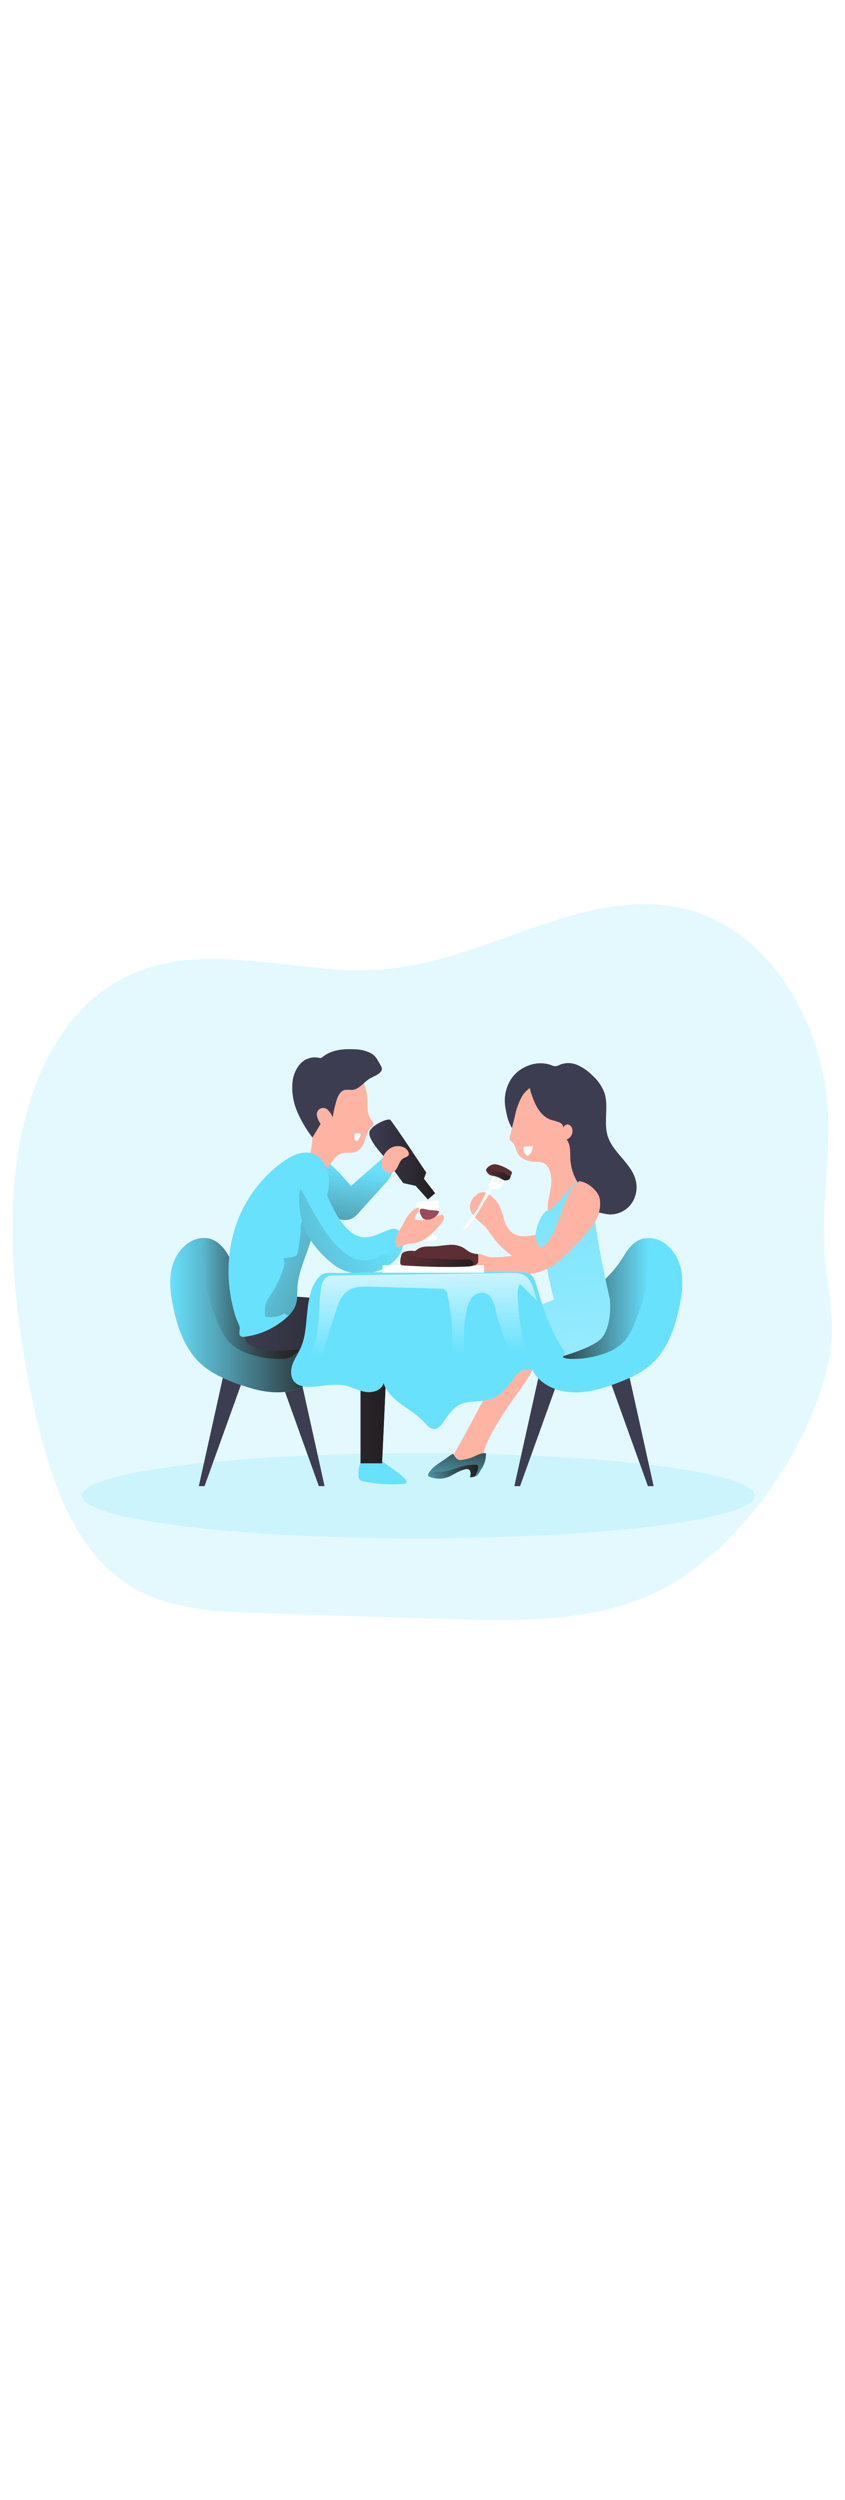 <svg id="_0414_restaurant" xmlns="http://www.w3.org/2000/svg" xmlns:xlink="http://www.w3.org/1999/xlink" viewBox="0 0 500 500" data-imageid="restaurant-15" imageName="Restaurant" class="illustrations_image" style="width: 169px;"><defs><style>.cls-1_restaurant-15{fill:url(#linear-gradient);}.cls-1_restaurant-15,.cls-2_restaurant-15,.cls-3_restaurant-15,.cls-4_restaurant-15,.cls-5_restaurant-15,.cls-6_restaurant-15,.cls-7_restaurant-15,.cls-8_restaurant-15,.cls-9_restaurant-15,.cls-10_restaurant-15,.cls-11_restaurant-15,.cls-12_restaurant-15,.cls-13_restaurant-15,.cls-14_restaurant-15,.cls-15_restaurant-15,.cls-16_restaurant-15,.cls-17_restaurant-15,.cls-18_restaurant-15,.cls-19_restaurant-15,.cls-20_restaurant-15,.cls-21_restaurant-15,.cls-22_restaurant-15{stroke-width:0px;}.cls-2_restaurant-15{isolation:isolate;opacity:.18;}.cls-2_restaurant-15,.cls-22_restaurant-15{fill:#68e1fd;}.cls-3_restaurant-15{fill:url(#linear-gradient-11-restaurant-15);}.cls-4_restaurant-15{fill:url(#linear-gradient-12-restaurant-15);}.cls-5_restaurant-15{fill:url(#linear-gradient-13-restaurant-15);}.cls-6_restaurant-15{fill:url(#linear-gradient-10-restaurant-15);}.cls-7_restaurant-15{fill:url(#linear-gradient-15-restaurant-15);}.cls-8_restaurant-15{fill:url(#linear-gradient-14-restaurant-15);}.cls-9_restaurant-15{fill:url(#linear-gradient-4-restaurant-15);}.cls-10_restaurant-15{fill:url(#linear-gradient-2-restaurant-15);}.cls-11_restaurant-15{fill:url(#linear-gradient-3-restaurant-15);}.cls-12_restaurant-15{fill:url(#linear-gradient-8-restaurant-15);}.cls-13_restaurant-15{fill:url(#linear-gradient-9-restaurant-15);}.cls-14_restaurant-15{fill:url(#linear-gradient-7-restaurant-15);}.cls-15_restaurant-15{fill:url(#linear-gradient-5-restaurant-15);}.cls-16_restaurant-15{fill:url(#linear-gradient-6-restaurant-15);}.cls-17_restaurant-15{fill:#5d2e33;}.cls-18_restaurant-15{fill:#3d3d52;}.cls-19_restaurant-15{fill:#984c5d;}.cls-20_restaurant-15{fill:#fff;}.cls-21_restaurant-15{fill:#ffb4a3;}</style><linearGradient id="linear-gradient-restaurant-15" x1="222.4" y1="3048.83" x2="313.79" y2="3048.83" gradientTransform="translate(626.16 3337.31) rotate(-180)" gradientUnits="userSpaceOnUse"><stop offset="0" stop-color="#231f20" stop-opacity="0"/><stop offset="1" stop-color="#231f20"/></linearGradient><linearGradient id="linear-gradient-2-restaurant-15" x1="241.99" y1="3058.61" x2="304.47" y2="3058.61" xlink:href="#linear-gradient-restaurant-15"/><linearGradient id="linear-gradient-3-restaurant-15" x1="316.42" y1="160.32" x2="380.93" y2="653.57" gradientUnits="userSpaceOnUse"><stop offset="0" stop-color="#fff" stop-opacity="0"/><stop offset="1" stop-color="#fff"/></linearGradient><linearGradient id="linear-gradient-4-restaurant-15" x1="-83.65" y1="3132.76" x2="-68.76" y2="3132.76" gradientTransform="translate(370.83 3337.31) scale(1 -1)" xlink:href="#linear-gradient-restaurant-15"/><linearGradient id="linear-gradient-5-restaurant-15" x1="-104.4" y1="2932.39" x2="-97.24" y2="2981.73" gradientTransform="translate(370.83 3337.31) scale(1 -1)" xlink:href="#linear-gradient-restaurant-15"/><linearGradient id="linear-gradient-6-restaurant-15" x1="-117.54" y1="2956.19" x2="-87.87" y2="2956.19" gradientTransform="translate(370.83 3337.31) scale(1 -1)" xlink:href="#linear-gradient-restaurant-15"/><linearGradient id="linear-gradient-7-restaurant-15" x1="204.85" y1="200.69" x2="191.38" y2="298.43" gradientTransform="matrix(1,0,0,1,0,0)" xlink:href="#linear-gradient-restaurant-15"/><linearGradient id="linear-gradient-8-restaurant-15" x1="-152.33" y1="3140.91" x2="-113.39" y2="3140.91" gradientTransform="translate(370.83 3337.31) scale(1 -1)" xlink:href="#linear-gradient-restaurant-15"/><linearGradient id="linear-gradient-9-restaurant-15" x1="-270.17" x2="-178.78" gradientTransform="translate(370.83 3337.31) scale(1 -1)" xlink:href="#linear-gradient-restaurant-15"/><linearGradient id="linear-gradient-10-restaurant-15" x1="-250.53" y1="3058.61" x2="-188.05" y2="3058.61" gradientTransform="translate(370.83 3337.31) scale(1 -1)" xlink:href="#linear-gradient-restaurant-15"/><linearGradient id="linear-gradient-11-restaurant-15" x1="-225.8" y1="3010.5" x2="-141.27" y2="3010.5" gradientTransform="translate(370.83 3337.31) scale(1 -1)" xlink:href="#linear-gradient-restaurant-15"/><linearGradient id="linear-gradient-12-restaurant-15" x1="138.56" y1="246.8" x2="297.87" y2="320.75" gradientTransform="matrix(1,0,0,1,0,0)" xlink:href="#linear-gradient-restaurant-15"/><linearGradient id="linear-gradient-13-restaurant-15" x1="227.81" y1="227.05" x2="-50.2" y2="341.73" gradientTransform="matrix(1,0,0,1,0,0)" xlink:href="#linear-gradient-restaurant-15"/><linearGradient id="linear-gradient-14-restaurant-15" x1="248.15" y1="311.67" x2="245.98" y2="239.99" xlink:href="#linear-gradient-3-restaurant-15"/><linearGradient id="linear-gradient-15-restaurant-15" x1="-133.69" y1="3080.83" x2="-90.7" y2="3080.83" gradientTransform="translate(370.83 3337.31) scale(1 -1)" xlink:href="#linear-gradient-restaurant-15"/></defs><g id="background_restaurant-15"><path id="background-2_restaurant-15" class="cls-2_restaurant-15 targetColor" d="M236.4,82.79c-2.48.37-4.97.66-7.45.9-50.14,4.68-103.2-17.34-149.68,2.42C20.82,111.05,4.33,187.85,7.67,252.46c1.9,36.87,7.59,73.44,16.96,109.1,8.76,33.28,22.52,68.06,51.12,86.32,23.16,14.83,51.88,16.12,79.16,17l109.55,3.48c44.01,1.39,90.29,2.27,129.23-18.69,45.33-24.4,86.77-84.07,96.92-135.17,4.85-24.49-2.08-43.19-3-67.32-1.29-34.41,6.68-66.33-.46-101.06-8.72-42.37-35.6-83.63-76.1-96.37-57.42-18.15-114.97,24.52-174.65,33.04Z" style="fill: rgb(104, 225, 253);"/><ellipse class="cls-2_restaurant-15 targetColor" cx="247.53" cy="395.35" rx="199.12" ry="25.22" style="fill: rgb(104, 225, 253);"/></g><g id="character_2_restaurant-15"><path class="cls-21_restaurant-15" d="M293.25,324.7c-9.2,18.08-18.83,35.93-28.87,53.55,5.93.66,11.93.05,17.61-1.8,1.17-.29,2.24-.9,3.08-1.76,1.12-1.35,1.07-3.26,1.29-4.97.56-3.1,1.66-6.08,3.26-8.8,3.68-7.08,7.85-13.9,12.46-20.41,6.59-9.32,14.32-18.46,16.49-29.65.26-.83.19-1.72-.21-2.49-.76-.79-1.86-1.14-2.93-.94-4.8.3-9.33,2.33-12.75,5.71"/><polyline class="cls-18_restaurant-15" points="330.34 326.76 319.05 323.37 304.34 389.68 307.73 389.68"/><polyline class="cls-18_restaurant-15" points="360.77 326.76 372.08 323.37 386.77 389.68 383.38 389.68"/><path class="cls-22_restaurant-15 targetColor" d="M387.78,243.42c7.59,2.07,12.98,9.23,14.91,16.86,1.92,7.63.88,15.68-.73,23.39-2.61,12.53-7.13,25.31-16.64,33.88-6.09,5.49-13.81,8.8-21.52,11.63s-15.58,5.11-23.71,5.03c-8.13-.07-16.52-2.8-22.01-8.8-5.81-6.67-7.35-16.04-3.99-24.22,2.93-6.81,8.95-11.74,15.32-15.58s13.2-6.68,19.38-10.86c8.25-5.56,15.19-12.84,20.36-21.33,4.01-6.97,9.84-12.4,18.63-9.99Z" style="fill: rgb(104, 225, 253);"/><path class="cls-1_restaurant-15" d="M318.12,325.36c5.43,6.04,13.85,8.8,22.01,8.8s16.14-2.27,23.71-5.03,15.44-6.15,21.52-11.63c9.52-8.57,14.03-21.36,16.64-33.88,1.61-7.7,2.64-15.76.72-23.39-1.92-7.63-7.34-14.79-14.89-16.86-1.91-.55-3.9-.71-5.87-.47-5.63.75-9.74,5.15-12.75,10.42-5.17,8.5-12.12,15.77-20.36,21.33-4.7,3-9.57,5.73-14.58,8.17-1.61.87-3.21,1.75-4.78,2.69-6.38,3.8-12.43,8.8-15.33,15.58-3.38,8.19-1.84,17.59,3.98,24.27Z"/><path class="cls-10_restaurant-15" d="M321.7,300.89c.22.97.69,1.86,1.36,2.6,1.41,1.78,2.83,3.54,4.27,5.28,1.29,1.73,2.91,3.2,4.75,4.33,2.2,1,4.61,1.46,7.03,1.32,6.18.01,12.31-1.03,18.13-3.08,4.83-1.49,9.19-4.21,12.65-7.91,2.53-3.3,4.51-7,5.87-10.93,2.93-7.34,5.87-14.67,6.65-22.49.38-3.74.26-7.53.76-11.27.65-4.97,2.41-11.91-1.23-15.79-5.63.75-9.74,5.15-12.75,10.42-5.17,8.5-12.12,15.77-20.36,21.33-4.7,3-9.57,5.73-14.58,8.17l-.92,1.16c-3.83,4.65-8.6,8.67-11.05,14.16-.44.83-.64,1.76-.57,2.7Z"/><path class="cls-21_restaurant-15" d="M303.29,239.87c-2.35-1.87-4.05-4.44-4.84-7.34-.75-2.9-1.7-5.74-2.85-8.51-1.48-3-3.8-5.5-6.68-7.2-1.09-.73-2.37-1.12-3.68-1.1-1.38.21-2.66.86-3.65,1.85-1.87,1.45-3.13,3.54-3.55,5.87-.08,2.82,1.07,5.53,3.15,7.42,1.92,2.01,4.25,3.59,6.13,5.63,1.48,1.76,2.84,3.61,4.09,5.53,6.26,8.7,15.26,15.04,25.56,18,1.41.57,2.99.57,4.4,0,.6-.39,1.13-.89,1.56-1.47,2.68-3.17,5.16-6.98,5.69-11.19.21-1.57.32-4.21-.7-5.58-1.03-1.36-3.58-1.47-5.33-1.47-6.47.07-13.2,3.7-19.31-.45Z"/><path class="cls-18_restaurant-15" d="M302.05,149.38c4.87-7.89,15.44-12.05,24.12-8.8.8.39,1.68.61,2.57.65.94-.15,1.84-.47,2.67-.94,3.29-1.29,6.96-1.23,10.2.19,3.2,1.42,6.1,3.4,8.58,5.87,3.09,2.69,5.55,6.04,7.17,9.8,3.18,8.28-.41,17.87,2.23,26.41,3.08,9.85,13.85,15.92,16.51,25.9,1.29,4.87.36,10.06-2.55,14.17-2.99,4.07-7.78,6.41-12.82,6.28-3.2-.15-6.26-1.35-9.45-1.72-1.5-.02-2.99-.29-4.4-.79-1.09-.6-2.04-1.43-2.77-2.44-5.87-7.34-8.29-16.96-13.78-24.62-6.09-8.51-15.16-10.9-23.12-16.92-5.47-4.12-7.1-10.17-8.16-16.74-.99-5.62.08-11.41,3.01-16.3Z"/><path class="cls-21_restaurant-15" d="M302.38,180.03l-.67,2.77c-.19.57-.22,1.18-.09,1.76.25.81,1.06,1.28,1.66,1.85,1.75,1.66,1.98,4.4,3.17,6.44,1.86,3.26,5.87,4.72,9.6,4.92,1.94-.11,3.88.16,5.71.81,2.27,1.13,3.43,3.71,3.98,6.19.41,1.85.56,3.75.47,5.65-.29,5.49-2.68,10.84-2.01,16.29,4.74-.45,9.11-2.67,13.35-4.86s9.08-5.02,10.2-9.74c1.54-6.56-3.7-13.01-4.59-19.31-1.14-8.05-.18-16.27-1.28-24.36-.32-3.71-1.65-7.27-3.86-10.27-1.53-1.75-3.39-3.19-5.46-4.24-8.3-4.5-18.6-3.29-23.75,5.25-2.01,3.75-3.44,7.78-4.23,11.96l-2.19,8.89Z"/><path class="cls-22_restaurant-15 targetColor" d="M345.75,209.22s-1.47-1.7-4.28,0c-2.82,1.7-14.28,17.78-17.28,17.5-3.01-.28-8.52,11.28-6.97,16.84s5.87,9.32,6.35,15.52c.48,6.21,4.24,20.2,4.24,20.2l-23.48,9.61s7.85,30.24,9.3,29.34c1.45-.9,37.05-8.33,42.97-16.87,5.93-8.54,4.24-22.4,4.24-22.4,0,0-10.97-47.39-9.04-56.8,1.26-5.2-1.26-10.59-6.06-12.96Z" style="fill: rgb(104, 225, 253);"/><path class="cls-11_restaurant-15" d="M345.75,209.22s-1.47-1.7-4.28,0c-2.82,1.7-14.28,17.78-17.28,17.5-3.01-.28-8.52,11.28-6.97,16.84s5.87,9.32,6.35,15.52c.48,6.21,4.24,20.2,4.24,20.2l-23.48,9.61s7.85,30.24,9.3,29.34c1.45-.9,37.05-8.33,42.97-16.87,5.93-8.54,4.24-22.4,4.24-22.4,0,0-10.97-47.39-9.04-56.8,1.26-5.2-1.26-10.59-6.06-12.96Z"/><path class="cls-18_restaurant-15" d="M326.56,173.11c1.5.33,2.97.78,4.4,1.34,1.46.59,2.47,1.96,2.6,3.54-.29-1.36,1.29-2.58,2.66-2.29,1.35.43,2.33,1.61,2.49,3.02.36,2.52-1.06,4.95-3.43,5.87,2.51,3.18,2,7.67,2.22,11.74.26,4.56,1.59,8.98,3.89,12.93,1.41,2.59,3.42,4.79,5.87,6.43,1.72,1.06,4.27,1.58,5.56,0,.57-.85.86-1.84.85-2.86,1.38-15.48,1.76-31.47-3.46-46.09-1.1-3.32-2.72-6.45-4.8-9.26-4.4-5.71-11.44-8.98-18.56-10.14-6.82-1.1-15.51.84-12.78,9.2,2.23,6.71,5.16,14.29,12.5,16.58Z"/><path class="cls-21_restaurant-15" d="M342.9,209.22c-2.05,1.18-3.73,2.92-4.83,5.02-5.58,9.18-7.2,20.35-12.85,29.49-.74,1.3-1.69,2.46-2.82,3.43-1.12.82-2.35,1.47-3.65,1.94-7.03,2.79-14.46,4.48-22.01,5-3.58.25-6.75.51-10.02-.87-7.39-3.16-15.94.26-19.11,7.65-.06.14-.12.28-.17.42-.19.4-.19.86,0,1.26.25.44.85.51,1.36.53l7.45.31,10.02.4h1.79c9.93.4,21.08,2.08,30.81-.76,9.73-2.85,16.49-10.58,23.3-17.75,3.57-3.46,6.76-7.28,9.52-11.41,2.77-4.18,3.91-9.24,3.2-14.2-1.01-4.83-7.07-9.82-12-10.45Z"/><path class="cls-20_restaurant-15" d="M282.29,226l-7.98,10.86s-1.04,1.47,1.22.66,9.61-13.67,9.61-13.67c1.47-2.66,3.29-5.16,4.8-7.82.32-.56.62-1.13.91-1.72.05-.13.14-.25.25-.34.12-.03.25-.03.37,0h1.39c.41.03.81.03,1.22,0,.47-.07.91-.24,1.31-.5,1.39-1.04,2.42-2.49,2.93-4.15.39-.74.52-1.59.37-2.41-.45.37-.83.82-1.1,1.34-.48.72-1.04,1.38-1.66,1.98-.23.28-.57.45-.94.47-.09,0-.17-.05-.23-.1-.12-.13,0-.34,0-.51l1.98-4.87c.12-.23.15-.5.09-.75-.55.06-1.04.34-1.38.78-.34.42-.62.89-.84,1.38-.52,1.12-1.16,2.18-1.91,3.15-.05.09-.14.16-.23.19-.14.01-.28-.07-.32-.21-.04-.13-.04-.27,0-.4.23-1.8,1.89-3.2,2.01-5-.68.19-1.28.61-1.67,1.2-.39.59-.71,1.21-.98,1.86-.38.82-.81,1.62-1.29,2.39-.3.43-.55.9-.73,1.39-.16.49-.11,1.02.15,1.47.03.04.06.09.07.15.01.05.01.11,0,.16l-1.25,2.01c-.35.56-.73,1.06-1.12,1.57-.26.43-.48.87-.66,1.34-.57,1.13-1.14,2.26-1.73,3.37l-2.42,4.59-.22.13Z"/><path class="cls-17_restaurant-15" d="M288.22,201.48c-.2.19-.37.41-.48.66-.09.31-.09.63,0,.94.58,1.46,1.88,2.52,3.43,2.79,1.5.26,2.97.65,4.4,1.16,1.28.62,2.46,1.7,3.87,1.58.92-.15,1.73-.68,2.23-1.47.48-.77.86-1.6,1.13-2.46.27-.47.1-1.07-.38-1.34,0,0-.01,0-.02-.01-2.36-1.77-5.03-3.07-7.88-3.83-2.54-.72-4.36.03-6.31,1.98Z"/><path class="cls-9_restaurant-15" d="M290.23,201.75c.49.46,1.08.82,1.72,1.04,1.63.61,3.33,1.03,5.06,1.23.38.04.75.11,1.12.22.69.32,1.32.74,1.88,1.26.57.51,1.3.81,2.07.82,0,.78-.36,1.51-.98,1.98-1.1.65-2.45.7-3.59.13-1.16-.47-2.2-1.2-3.39-1.61-1.63-.56-3.43-.47-5.03-1.09-.35-.13-.68-.32-.97-.56-.82-.73-1.13-1.89-.78-2.93.23-.8.76-1.48,1.47-1.91.92-.43.97.91,1.44,1.41Z"/><path class="cls-22_restaurant-15 targetColor" d="M287.6,370.2c-2.93-.44-5.65,1.47-8.42,2.49-1.51.56-3.07.98-4.67,1.23-1.47.28-2.71.6-4.03-.4-.79-.68-1.43-1.51-1.88-2.45-.11-.34-.47-.53-.81-.42-.1.03-.19.09-.26.16-1.44.9-2.83,1.88-4.15,2.93-2.41,1.46-4.72,3.08-6.91,4.86-.71.71-1.37,1.47-2,2.26-.81.98-2.02,2.6-.32,3.27,3.73,1.49,7.89,1.46,11.59-.1,1.76-.76,3.36-1.83,5.06-2.68,1.32-.67,2.7-1.2,4.12-1.58.77-.29,1.62-.29,2.39,0,1.47.73,1.26,2.85.84,4.4-.19.73,3.67-.43,3.99-.69.97-1.01,1.77-2.17,2.38-3.43,2.1-2.85,3.18-6.31,3.08-9.85Z" style="fill: rgb(104, 225, 253);"/><path class="cls-15_restaurant-15" d="M284.54,380.07c-.62,1.26-1.43,2.41-2.39,3.43-.39.19-.79.34-1.2.45-1.22.37-2.93.73-2.79.23.43-1.57.62-3.7-.84-4.4-.78-.29-1.63-.29-2.41,0-1.42.39-2.79.92-4.11,1.57-1.7.87-3.3,1.94-5.06,2.7-3.7,1.56-7.87,1.6-11.61.1-1.69-.67-.47-2.29.34-3.27v-.1c.6-.75,1.24-1.47,1.92-2.16,2.18-1.78,4.49-3.4,6.91-4.86,1.33-1.06,2.71-2.04,4.15-2.93.21-.15.47-.2.72-.13.15.09.28.23.35.4.45.93,1.08,1.77,1.86,2.45,1.34,1,2.55.67,4.05.4,1.59-.26,3.15-.67,4.67-1.23,2.77-1.07,5.49-2.93,8.42-2.49.11,3.52-.94,6.98-2.99,9.84Z"/><path class="cls-16_restaurant-15" d="M282.95,378.49c-.25,1.95-.94,3.82-2.01,5.47-1.22.37-2.93.73-2.79.23.43-1.57.62-3.7-.84-4.4-.78-.29-1.63-.29-2.41,0-1.42.39-2.79.92-4.11,1.57-1.7.87-3.3,1.94-5.06,2.7-3.7,1.56-7.87,1.6-11.61.1-1.69-.67-.47-2.29.34-3.27v-.1c.54.15,1.09.29,1.63.4,1.17.19,2.36.24,3.55.16,2.01-.07,4-.36,5.94-.87,1.83-.48,3.59-1.17,5.4-1.76,3.3-1.15,6.77-1.74,10.27-1.73.55-.05,1.09.16,1.47.56.17.28.25.61.22.94Z"/><path class="cls-20_restaurant-15" d="M310.7,188.81c1.54-.22,3.1-.32,4.65-.31-.09,1.87-.82,3.64-2.07,5.03-.27.37-.69.62-1.14.67-.51-.08-.95-.4-1.19-.85-.81-1.17-1.27-2.54-1.34-3.96-.03-.08-.03-.17,0-.25.07-.09.18-.15.29-.16l1.76-.47"/></g><g id="character_1_restaurant-15"><path class="cls-22_restaurant-15 targetColor" d="M207.71,212.02l19.78-17.34c.39-.42.91-.72,1.47-.85.71-.02,1.4.28,1.88.81,2.38,2.24,2.66,6.06,1.47,9.14-1.3,3.01-3.18,5.74-5.53,8.03l-14.54,16.14c-.97,1.21-2.13,2.26-3.43,3.1-1.47.79-3.13,1.19-4.8,1.16-3.78-.19-7.49-1.13-10.92-2.74-5.87-2.36-12.25-5.14-15.41-10.68-3.46-6.07-2.76-23.39,6.5-24.4,8.63-.9,18.6,12.32,23.53,17.65Z" style="fill: rgb(104, 225, 253);"/><path class="cls-14_restaurant-15" d="M207.71,212.02l19.78-17.34c.39-.42.91-.72,1.47-.85.71-.02,1.4.28,1.88.81,2.38,2.24,2.66,6.06,1.47,9.14-1.3,3.01-3.18,5.74-5.53,8.03l-14.54,16.14c-.97,1.21-2.13,2.26-3.43,3.1-1.47.79-3.13,1.19-4.8,1.16-3.78-.19-7.49-1.13-10.92-2.74-5.87-2.36-12.25-5.14-15.41-10.68-3.46-6.07-2.76-23.39,6.5-24.4,8.63-.9,18.6,12.32,23.53,17.65Z"/><path class="cls-18_restaurant-15" d="M227.12,194.53s-10.56-10.99-8.3-15.07c2.26-4.08,10.74-7.47,12.06-6.53,1.32.94,21.27,31.18,21.27,31.18l-1.31,3.68,6.59,8.57-4.24,3.67-7.25-8.06-7.34-1.61-11.49-15.83Z"/><path class="cls-12_restaurant-15" d="M227.12,194.53s-10.56-10.99-8.3-15.07c2.26-4.08,10.74-7.47,12.06-6.53,1.32.94,21.27,31.18,21.27,31.18l-1.31,3.68,6.59,8.57-4.24,3.67-7.25-8.06-7.34-1.61-11.49-15.83Z"/><polyline class="cls-18_restaurant-15" points="143.64 326.76 132.34 323.37 117.64 389.68 121.03 389.68"/><polyline class="cls-18_restaurant-15" points="166.06 326.76 177.37 323.37 192.06 389.68 188.67 389.68"/><path class="cls-22_restaurant-15 targetColor" d="M239.11,388.36c.32.01.64-.06.92-.22.9-.56.37-1.95-.32-2.74-1.57-1.66-3.32-3.14-5.22-4.4l-7.34-5.28c-1.37-1.22-3.18-1.82-5-1.69l-6.28-.28c-.45-.05-.91,0-1.34.18-.48.29-.85.73-1.04,1.26-.91,2.24-1.38,4.63-1.39,7.04-.14,1.07,0,2.15.44,3.14.85,1.56,3.14,1.64,4.68,1.91,2.45.41,4.9.75,7.34.98,4.84.43,9.71.46,14.55.1Z" style="fill: rgb(104, 225, 253);"/><path class="cls-22_restaurant-15 targetColor" d="M116.64,243.42c-7.59,2.07-12.98,9.23-14.91,16.86-1.92,7.63-.88,15.68.73,23.39,2.61,12.53,7.13,25.31,16.64,33.88,6.09,5.49,13.81,8.8,21.52,11.63,7.72,2.83,15.58,5.11,23.71,5.03,8.13-.07,16.54-2.8,22.01-8.8,5.81-6.67,7.35-16.04,3.99-24.22-2.93-6.81-8.95-11.74-15.32-15.58-6.37-3.84-13.2-6.68-19.38-10.86-8.25-5.56-15.19-12.84-20.36-21.33-4.01-6.97-9.84-12.4-18.63-9.99Z" style="fill: rgb(104, 225, 253);"/><path class="cls-13_restaurant-15" d="M186.31,325.36c-5.43,6.04-13.84,8.8-22.01,8.8s-16.14-2.27-23.71-5.03c-7.57-2.76-15.44-6.15-21.52-11.63-9.51-8.57-14.03-21.36-16.64-33.88-1.61-7.7-2.64-15.76-.72-23.39,1.92-7.63,7.34-14.79,14.89-16.86,1.91-.55,3.9-.71,5.87-.47,5.63.75,9.74,5.15,12.75,10.42,5.17,8.5,12.12,15.77,20.36,21.33,4.7,3,9.57,5.73,14.58,8.17,1.61.87,3.21,1.75,4.8,2.69,6.37,3.8,12.41,8.8,15.32,15.58,3.38,8.19,1.84,17.59-3.98,24.27Z"/><path class="cls-6_restaurant-15" d="M182.77,300.89c-.22.97-.69,1.86-1.36,2.6-1.39,1.78-2.83,3.54-4.27,5.28-1.29,1.74-2.9,3.21-4.75,4.33-2.2,1-4.61,1.46-7.03,1.32-6.18.01-12.31-1.03-18.13-3.08-4.83-1.49-9.19-4.21-12.65-7.91-2.53-3.3-4.51-7-5.87-10.93-2.93-7.34-5.87-14.67-6.65-22.49-.38-3.74-.26-7.53-.76-11.27-.65-4.97-2.41-11.91,1.23-15.79,5.63.75,9.74,5.15,12.75,10.42,5.17,8.5,12.12,15.77,20.36,21.33,4.7,3,9.57,5.73,14.58,8.17l.92,1.16c3.83,4.65,8.6,8.67,11.05,14.16.44.83.64,1.76.57,2.7Z"/><path class="cls-18_restaurant-15" d="M145.11,300.61s-2.55,9.73,21.52,8.8c24.08-.92,46.72-4.08,46.72-4.08v70.84h12.71s3.51-73.46,3.51-84.78-56.62-13.94-56.62-13.94l-27.83,23.15Z"/><path class="cls-3_restaurant-15" d="M145.11,300.61s-2.55,9.73,21.52,8.8c24.08-.92,46.72-4.08,46.72-4.08v70.84h12.71s3.51-73.46,3.51-84.78-56.62-13.94-56.62-13.94l-27.83,23.15Z"/><path class="cls-21_restaurant-15" d="M217.44,163.67c0,3.27.25,6.76,2.26,9.35.63.81,1.47,1.73,1.16,2.7-.24.51-.61.95-1.07,1.28-2.16,1.95-2.93,4.96-3.83,7.73-.9,2.77-2.23,5.72-4.87,6.95-2.64,1.23-5.94.32-8.8,1.14-3.3.97-5.49,4.06-7.15,7.09-.25.43-.53.91-1.01,1.04-.38.06-.77,0-1.12-.19-3.35-1.31-6.55-2.98-9.55-4.96-.24-.12-.43-.32-.54-.56-.07-.29-.03-.6.1-.87,3.21-8.99,1.25-18.88.87-28.42-.19-4.8.1-9.83,2.45-14.03,3.48-6.19,10.9-9.32,18-9.46,1.47-.11,2.94.13,4.3.69,1.24.7,2.34,1.64,3.23,2.76,4.49,4.97,5.53,11.19,5.58,17.75Z"/><path class="cls-18_restaurant-15" d="M218.34,148.81c-3.37,2.23-6,6.18-10.04,6.44-1.42-.12-2.84-.12-4.25,0-2.46.56-3.87,3.13-4.7,5.52-1.11,3.5-1.94,7.08-2.48,10.71-.63-1.6-1.57-3.05-2.77-4.27-1.35-1.58-3.73-1.77-5.32-.42-1.15.98-1.6,2.55-1.15,3.99.38,1.64,1.09,3.19,2.08,4.55-1.56,2.73-3.17,5.42-4.86,8.08-3.57-4.65-6.56-9.72-8.89-15.1-2.35-5.39-3.36-11.27-2.93-17.14.25-4.08,1.79-7.97,4.4-11.11,2.69-3.14,6.84-4.63,10.92-3.89.47.16.97.21,1.47.16.45-.15.87-.4,1.22-.73,5.11-4.06,12.09-4.78,18.6-4.4,3.47-.02,6.88.8,9.96,2.39,1.7,1.01,3.07,2.48,3.96,4.24.82,1.31,1.57,2.66,2.24,4.05,1.32,3.48-5.27,5.46-7.47,6.93Z"/><path class="cls-22_restaurant-15 targetColor" d="M169.04,196.61c-15.24,10.42-26.22,25.97-30.96,43.81-2.84,10.7-3.59,21.85-2.2,32.84.68,5.47,1.86,10.88,3.51,16.14.65,2.05,2.01,4.31,2.42,6.35.31,1.47-.85,3.98.53,5.14.73.46,1.61.61,2.45.4,9.23-1.16,17.88-5.13,24.78-11.37,2.22-1.86,3.99-4.21,5.18-6.85,1.28-3.24,1.1-6.85,1.25-10.27.34-7.69,2.93-14,5.47-21.04,2.54-7.04,4.59-14.31,7.44-21.33,2.21-4.88,3.94-9.96,5.16-15.17,1.22-5.26.59-10.78-1.78-15.64-5.5-10.08-15.19-8.38-23.26-2.99Z" style="fill: rgb(104, 225, 253);"/><path class="cls-4_restaurant-15" d="M185.29,240.12c-1.31,3.84-2.54,7.73-3.9,11.59-2.49,7.03-5.15,13.34-5.47,21.03-.15,3.48,0,7.09-1.25,10.27-.85,2-2.08,3.81-3.62,5.34h0c-.14.08-.29.13-.44.16-.88.27-1.82-.22-2.09-1.11,0-.03-.02-.05-.02-.08-3.44,2.17-7.6,2.89-11.58,2.01-.39-2.88-.17-5.8.66-8.58,1.02-2.14,2.28-4.17,3.76-6.03,2.2-3.54,4.01-7.3,5.4-11.22,1.09-2.76,2.17-5.87.85-8.57,2.04-.26,4.08-.6,6.1-1.04.56-.07,1.09-.27,1.56-.59.64-.67,1.01-1.54,1.06-2.46.57-3.55,1.06-7.1,1.47-10.68.19-1.8-.34-7.2,1.73-7.86,2.38-.69,4.53,3.79,5.8,7.83Z"/><path class="cls-22_restaurant-15 targetColor" d="M184.63,245.38c2.48,3.54,5.35,6.78,8.55,9.67,2.09,2,4.39,3.78,6.85,5.31,10.7,6.05,24.08,4.51,33.11-3.81,2.4-2.17,4.17-4.96,5.11-8.06.92-3.14.32-6.53-1.61-9.17-.58-.77-1.36-1.37-2.26-1.72-1.4-.34-2.87-.21-4.18.38-5.15,1.82-10.15,5.06-15.58,4.4-4.8-.54-8.8-4.05-11.74-7.86-4.4-5.69-7.47-12.35-10.27-19.07-4.01-9.38-13.73-11.4-15.32.23-1.22,10.46,1.38,21.01,7.34,29.7Z" style="fill: rgb(104, 225, 253);"/><path class="cls-5_restaurant-15" d="M238.26,248.49c-.94,3.1-2.7,5.89-5.11,8.07-9.06,8.3-22.43,9.82-33.12,3.76-2.46-1.53-4.76-3.31-6.85-5.31-3.21-2.89-6.08-6.13-8.55-9.67-5.93-8.66-8.54-19.18-7.34-29.61,0-.31.09-.62.15-.91s.41-.56.62-.84c1.78,3.24,3.54,6.49,5.31,9.71,5.47,10.01,11.15,20.28,20.01,27.45,2.49,2.16,5.43,3.73,8.61,4.58,6.87,1.47,13.69-2.16,19.76-5.72-.76-4.23.31-11.94,4.02-11.63.32.27.61.58.87.91,1.95,2.65,2.55,6.06,1.61,9.21Z"/><path class="cls-20_restaurant-15" d="M209.74,181.09c-.1.98-.07,1.96.07,2.93,0,.54.26,1.16.78,1.35.39.12.82.01,1.12-.28.28-.29.51-.63.66-1,.35-.69,1.47-2.23.79-2.93-1.11-.35-2.3-.38-3.42-.07Z"/><path class="cls-21_restaurant-15" d="M225.92,198.61c-.1,1.51.35,3.01,1.26,4.23,1.49,1.68,3.99,2.01,5.87.79,2.74-1.88,2.82-6.38,5.74-7.97,1.14-.63,2.79-.9,3.1-2.17.08-.43.04-.87-.13-1.28-.58-1.48-1.77-2.64-3.27-3.17-6.38-2.41-12.43,3.24-12.56,9.57Z"/><path class="cls-20_restaurant-15" d="M251.6,232.02c-1.94-.46-3.53-1.86-4.24-3.73-.67-1.85-.96-3.82-.87-5.78-.02-.22.02-.45.12-.65.26-.3.64-.47,1.04-.44,3.87-.34,7.78-.51,11.66-.54,0,1.73.54,3.81.54,5.55.1,1.34-.09,2.68-.57,3.93-.53,1.27-1.83,2.05-3.2,1.91l-.28,6.31c-.1.63,0,1.27.31,1.83.45.49,1.01.88,1.63,1.12.59.34,1.14.94.98,1.58s-1.07.94-1.8,1.01c-2.39.25-4.78.4-7.19.43-.13-.91.72-1.64,1.47-2.1s1.72-.92,1.95-1.82c.09-.41.09-.83,0-1.23-.38-2.33-1.17-5.05-1.56-7.38Z"/><path class="cls-21_restaurant-15" d="M238.99,233.7c1.95-3.89,4.64-7.94,8.8-8.99.25,1.1,0,2.26-.67,3.15-.68.91-1.26,1.89-1.7,2.93-.09.25-.09.53,0,.78.18.44.72.57,1.19.62,2.89.29,5.82-.04,8.57-.98,1.87-.78,3.78-1.46,5.72-2.02.31-.1.64-.1.95,0,.33.18.56.5.63.87.51,1.79-.81,3.54-2.02,4.93-4.14,4.72-8.8,9.73-14.92,10.86-1.47.29-3.14.29-4.68.6-1.38.45-2.72.99-4.02,1.61-1.58.54-2.44.09-2.76-1.58-.81-4.4,3.11-9.18,4.92-12.76Z"/><path class="cls-19_restaurant-15" d="M259.23,226.81c.26.07.57.19.6.45,0,.11-.04.22-.09.32-1.39,2.94-4.47,4.7-7.7,4.4-.46-.04-.9-.17-1.31-.4-.37-.25-.7-.56-.95-.92-1.01-1.36-2.93-5.56.5-5.14,1.47.18,2.77.72,4.25.84,1.57.01,3.15.16,4.7.44Z"/></g><g id="table_restaurant-15"><path class="cls-22_restaurant-15 targetColor" d="M307.75,263.08c2.2-.18,4.4.34,6.29,1.47,1.83,1.36,2.57,3.73,3.2,5.87,3.86,13.31,8.14,26.72,15.9,38.15.56.68.91,1.49,1.01,2.36-.06.85-.4,1.66-.97,2.3-4.4,5.75-12.19,7.67-19.4,7.57-1.93-.23-3.89.04-5.69.78-1.28.81-2.36,1.9-3.15,3.18-3.89,5.36-8.03,11.14-14.26,13.34-6.24,2.2-13.2.48-18.9,3.46-4.4,2.32-7.06,6.91-10.02,10.93-1.13,1.56-2.55,3.17-4.48,3.37-2.7.28-4.72-2.26-6.54-4.28-3.74-4.15-8.69-6.98-13.2-10.27-4.52-3.29-8.92-7.34-10.61-12.65-.91,4.11-5.99,5.87-10.15,5.34s-7.95-2.79-12.05-3.74c-6.49-1.47-13.2.13-19.87.6-3.86.26-8.23-.09-10.74-3.02-2.32-2.7-2.24-6.79-1.06-10.15,1.19-3.36,3.29-6.32,4.75-9.57,3.17-6.98,3.26-14.91,4.09-22.52.72-6.6,2.35-15.92,7.79-20.54,2.69-2.26,7.2-1.47,10.53-1.47,4.92-.12,9.83-.23,14.67-.32,19.8-.39,39.6-.56,59.39-.51,11.16.05,22.31.16,33.44.32Z" style="fill: rgb(104, 225, 253);"/><path class="cls-8_restaurant-15" d="M182.18,313.9c7.86-11.63,5.71-27.03,7.73-40.92.44-2.93,1.47-6.41,4.25-7.51,1.06-.35,2.17-.5,3.29-.44l104.71-1.47c2.93,0,5.87,0,8.33,1.47,4.93,2.93,5.11,9.86,7.47,15.08l-10.27-10.07c-1.47,2.29-1.47,5.21-1.35,7.94.33,6.82,1.07,13.62,2.22,20.35.48,3.51,1.46,6.92,2.93,10.14,1.5,3.24,4.17,5.79,7.48,7.13-2.61,1.52-5.59,2.28-8.61,2.2-1.3.03-2.58-.32-3.68-1-.87-.71-1.58-1.59-2.1-2.58-5.15-8.61-8.9-17.98-11.09-27.77-.39-2.35-1.07-4.63-2.04-6.81-1-2.18-2.93-3.8-5.25-4.4-2.84-.36-5.63.89-7.26,3.24-1.54,2.33-2.54,4.98-2.93,7.75-1.06,5.23-1.55,10.56-1.47,15.89.1,5.52.82,11.12-.37,16.52-1.85,8.39-8,15.08-11.83,22.79,6.24-21.01,7.08-43.26,2.45-64.69.05-2.13-1.64-3.9-3.77-3.94-.25,0-.5.01-.75.06l-41.24-1.2c-4.49-.13-9.32-.18-13.06,2.32-4.08,2.73-5.87,7.76-7.34,12.43l-6.22,19.56c-.56,1.43-.84,2.96-.82,4.5.23,1.73.92,3.36,1.98,4.74,4.2,6.03,10.58,10.19,17.8,11.58,1.45.35,2.96.35,4.4,0,3.46-1.06,4.97-5.03,6.02-8.5l.21,9.49c.14,1.02-.08,2.06-.63,2.93-.56.59-1.31.97-2.11,1.09-4.62,1.01-9.32-.88-13.87-2.22-7.78-2.29-15.27-2.39-23.27-2.08-2.93.12-4.4-1.47-4.4-4.56-.12-3.51,2.63-6.29,4.46-9.02Z"/></g><g id="food_restaurant-15"><rect class="cls-20_restaurant-15" x="226.32" y="258.94" width="60.08" height="4.45"/><path class="cls-17_restaurant-15" d="M237.34,253.51c.09-.52.29-1.02.59-1.47.34-.41.78-.72,1.28-.91,1.76-.66,3.66-.88,5.53-.63.35.06.71.03,1.06-.07.31-.15.6-.35.84-.6,1.39-1.07,3.06-1.72,4.81-1.85,1.72-.19,3.48-.09,5.21-.16,2.93-.12,5.87-.7,8.8-.88,2.94-.32,5.91.23,8.54,1.57,1.38.81,2.55,1.94,3.98,2.67,1.33.63,2.76,1.03,4.23,1.19.22,0,.43.08.6.22.14.19.2.42.18.65v2.42c.07.66-.02,1.33-.26,1.95-.64.95-1.67,1.56-2.82,1.66-2.24.4-4.51.6-6.78.57-11.43.25-22.92,0-34.33-.73-1.01-.07-1.76-.19-1.95-1.32-.1-1.44.07-2.89.51-4.27Z"/><path class="cls-7_restaurant-15" d="M255.29,255.07c-2.86-.09-5.71-.42-8.52-.97-2.85-.62-5.78-1.64-8.61-.97-.29.05-.55.18-.76.38-.2.25-.29.58-.25.9.1,2.2,2.55,3.46,4.7,4.02,4.09.93,8.28,1.39,12.47,1.38,7.82.36,15.66.31,23.48-.15,2.41-.18,3.33-2.2.97-3.71-1.25-.79-3.05-.4-4.4-.4h-5.97c-4.43-.09-8.76-.23-13.09-.48Z"/></g></svg>